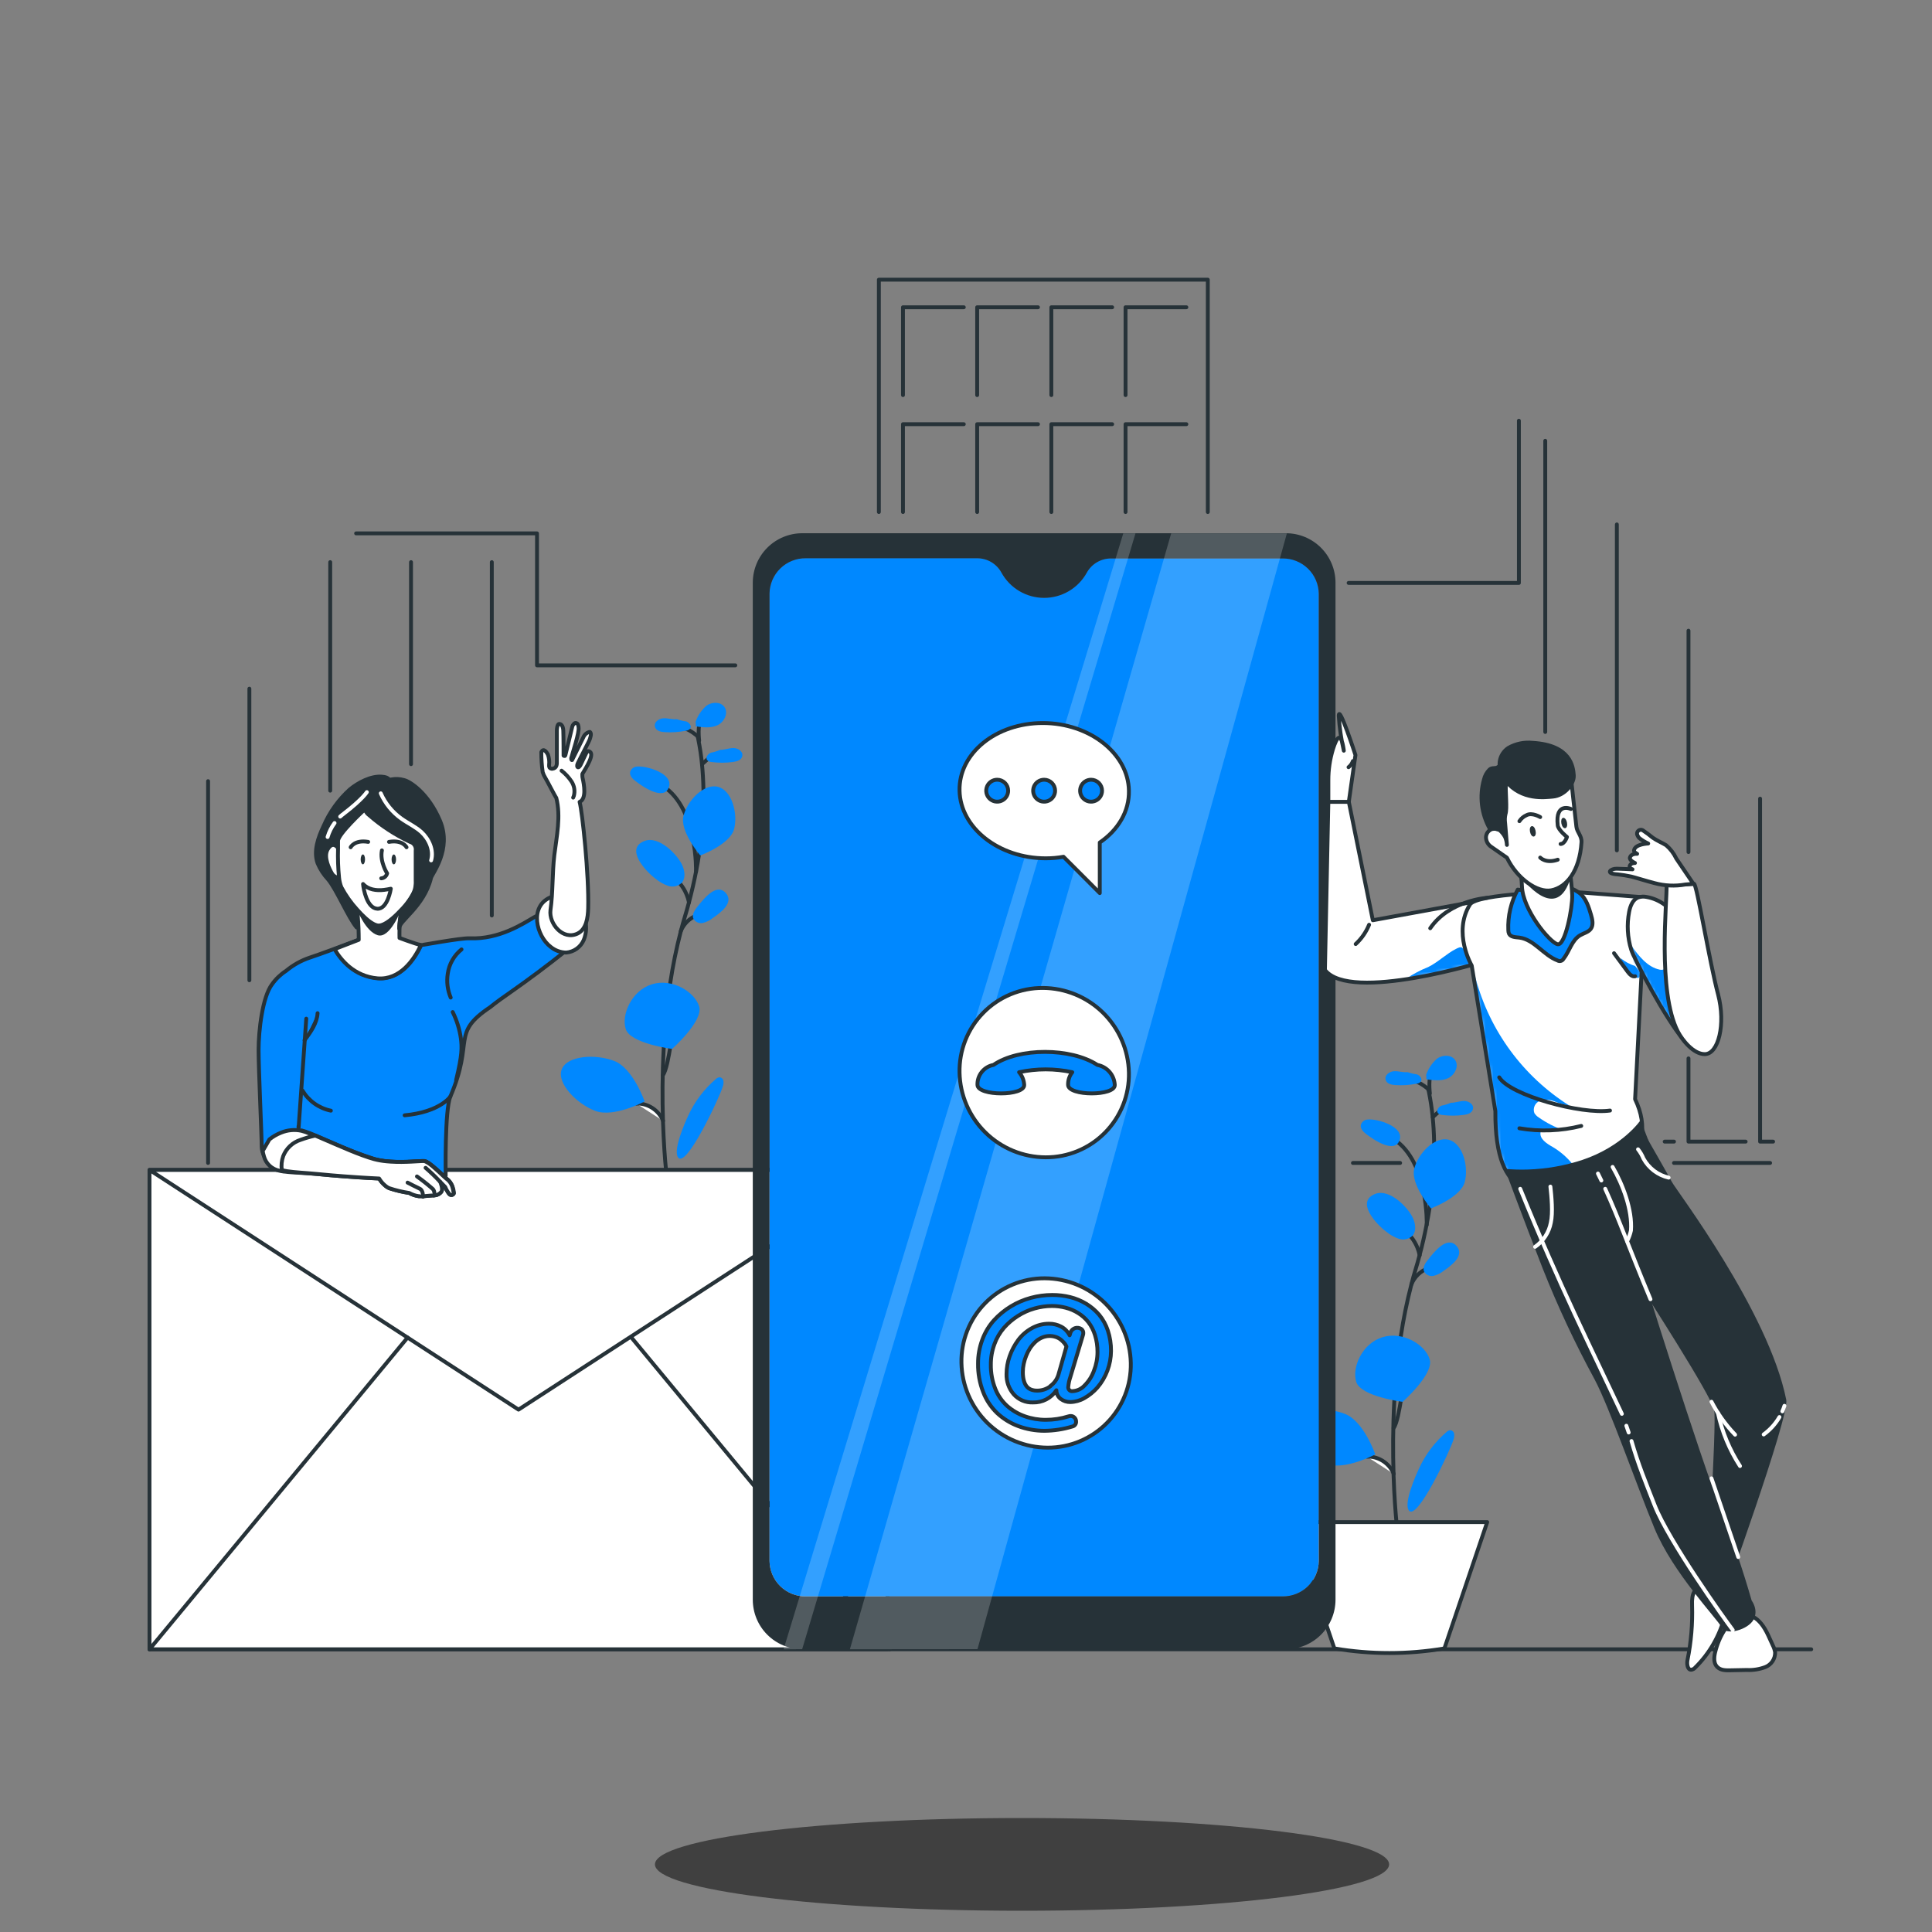 <svg width="500" height="500" viewBox="0 0 500 500" fill="none" xmlns="http://www.w3.org/2000/svg">
<rect x="0" y="0" width="500" height="500" fill="#808080" stroke="none"/>
<path d="M359.5 482.5C359.5 489.127 316.967 494.5 264.5 494.5C212.033 494.5 169.5 489.127 169.5 482.5C169.5 475.873 212.033 470.5 264.5 470.5C316.967 470.5 359.5 475.873 359.5 482.5Z" fill="black" fill-opacity="0.5"/>
<path d="M38.69 426.84H468.74" stroke="#263238" stroke-linecap="round" stroke-linejoin="round"/>
<path d="M369.65 281.77V281.88C369.65 282.06 369.69 282.25 369.77 282.45C370.217 284.641 370.551 286.854 370.77 289.08C370.96 290.99 371.11 293.17 371.15 295.6C371.245 301.216 370.86 306.83 370 312.38C369.78 313.84 369.52 315.38 369.21 316.92C368.72 319.46 368.12 322.12 367.38 324.87C367.05 326.15 366.67 327.46 366.27 328.78L365.8 330.39C365.62 331.04 365.44 331.69 365.27 332.39C364.12 336.833 363.203 341.332 362.52 345.87C361.67 351.52 361.14 357.13 360.85 362.44C360.46 369.52 360.48 376.06 360.65 381.44C360.645 381.53 360.645 381.62 360.65 381.71C360.83 387.18 361.17 391.47 361.4 393.91C361.53 395.34 361.62 396.15 361.63 396.2" stroke="#263238" stroke-linecap="round" stroke-linejoin="round"/>
<path d="M369.68 281.91C368.183 280.579 366.379 279.641 364.43 279.18L369.68 281.91Z" fill="white"/>
<path d="M369.68 281.91C368.183 280.579 366.379 279.641 364.43 279.18" stroke="#263238" stroke-linecap="round" stroke-linejoin="round"/>
<path d="M370.8 289.11L373.46 286.7" stroke="#263238" stroke-linecap="round" stroke-linejoin="round"/>
<path d="M367.41 324.88C367.27 324.178 367.063 323.492 366.79 322.83C366.396 321.86 365.86 320.953 365.2 320.14C364.707 319.529 364.147 318.975 363.53 318.49" stroke="#263238" stroke-linecap="round" stroke-linejoin="round"/>
<path d="M365.28 332.38C365.657 331.446 366.221 330.599 366.939 329.893C367.656 329.186 368.511 328.633 369.45 328.27" stroke="#263238" stroke-linecap="round" stroke-linejoin="round"/>
<path d="M360.66 369.58C361.55 368.5 362.22 364.41 362.58 362.21C362.67 361.69 362.74 361.21 362.81 360.92" fill="white"/>
<path d="M360.66 369.58C361.55 368.5 362.22 364.41 362.58 362.21C362.67 361.69 362.74 361.21 362.81 360.92" stroke="#263238" stroke-linecap="round" stroke-linejoin="round"/>
<path d="M353.81 377C354.106 376.97 354.404 376.97 354.7 377C356.01 377.127 357.26 377.609 358.317 378.393C359.374 379.177 360.198 380.234 360.7 381.45" fill="white"/>
<path d="M353.81 377C354.106 376.97 354.404 376.97 354.7 377C356.01 377.127 357.26 377.609 358.317 378.393C359.374 379.177 360.198 380.234 360.7 381.45" stroke="#263238" stroke-linecap="round" stroke-linejoin="round"/>
<path d="M369.24 317C369.24 317 369.71 300.77 360.8 294.88" stroke="#263238" stroke-linecap="round" stroke-linejoin="round"/>
<path d="M370 351.79C371.17 355.58 363 362.79 363 362.79C363 362.79 352.21 361.44 351 357.66C349.79 353.88 352.56 347.66 357.8 346.06C363.04 344.46 368.87 348 370 351.79Z" fill="#0088FF"/>
<path d="M379.09 305.86C378.09 309.86 370.33 312.73 370.33 312.73C370.33 312.73 365 306.5 366 302.48C367 298.46 371.31 294.04 374.93 294.97C378.55 295.9 380.13 301.84 379.09 305.86Z" fill="#0088FF"/>
<path d="M348.1 365.93C352.95 367.81 355.92 376.39 355.92 376.39C355.92 376.39 347.92 380.7 343.08 378.81C338.24 376.92 333.08 371.6 334.48 368.05C335.88 364.5 343.25 364 348.1 365.93Z" fill="#0088FF"/>
<path d="M358.73 318.73C359.712 319.555 360.837 320.193 362.05 320.61C362.659 320.807 363.31 320.833 363.933 320.685C364.555 320.537 365.125 320.22 365.58 319.77C366.58 318.58 366.34 316.77 365.69 315.28C364.39 312.43 359.61 307.58 355.94 308.97C350.64 311 356.37 317 358.73 318.73Z" fill="#0088FF"/>
<path d="M369.58 326C368.88 326.86 368.14 327.95 368.53 329C368.747 329.441 369.105 329.798 369.546 330.015C369.987 330.232 370.488 330.297 370.97 330.2C371.929 329.972 372.825 329.532 373.59 328.91C375.46 327.61 379.3 324.91 376.85 322.34C374.4 319.77 371 324.19 369.58 326Z" fill="#0088FF"/>
<path d="M353.93 289.73C353.526 289.754 353.14 289.903 352.826 290.158C352.512 290.413 352.286 290.76 352.18 291.15C352.02 292.08 352.79 292.89 353.53 293.46C355.39 294.9 360.98 298.76 362.22 295.03C363.4 291.51 356.39 289.46 353.93 289.73Z" fill="#0088FF"/>
<path d="M364.22 277.47C363.07 277.58 361.92 277.16 360.76 277.23C359.6 277.3 358.33 278.23 358.58 279.37C358.83 280.51 360.12 280.76 361.18 280.82C363.005 280.937 364.837 280.813 366.63 280.45C367.054 280.41 367.448 280.21 367.73 279.89C368.2 279.2 367.46 278.28 366.66 278.04C365.839 277.931 365.031 277.736 364.25 277.46L364.22 277.47Z" fill="#0088FF"/>
<path d="M375.48 285.4C376.63 285.4 377.75 284.94 378.91 284.93C380.07 284.92 381.41 285.77 381.22 286.93C381.03 288.09 379.79 288.42 378.73 288.55C376.918 288.79 375.082 288.79 373.27 288.55C372.841 288.54 372.432 288.365 372.13 288.06C371.62 287.41 372.3 286.44 373.07 286.14C373.885 285.988 374.68 285.743 375.44 285.41L375.48 285.4Z" fill="#0088FF"/>
<path d="M374.34 370.62C374.605 370.344 374.959 370.17 375.34 370.13C375.597 370.155 375.837 370.268 376.02 370.45C376.202 370.633 376.316 370.873 376.34 371.13C376.395 371.624 376.334 372.124 376.16 372.59C375.37 375.22 366.57 394.21 364.54 390.8C363.35 388.8 366.29 382.11 367.16 380.22C368.82 376.532 371.271 373.255 374.34 370.62Z" fill="#0088FF"/>
<path d="M370.05 283C370.05 283 369.52 278.39 370.63 278" stroke="#263238" stroke-linecap="round" stroke-linejoin="round"/>
<path d="M369.07 278.19C369.637 276.562 370.615 275.109 371.91 273.97C373.3 272.97 375.53 272.89 376.54 274.28C377.67 275.83 376.54 278.18 374.81 279.01C373.08 279.84 371.04 279.59 369.14 279.32C369.14 279.04 369.14 278.76 369.14 278.48L369.07 278.19Z" fill="#0088FF"/>
<path d="M373.81 426.61C364.383 428.2 354.757 428.2 345.33 426.61L334.25 393.92H384.89L373.81 426.61Z" fill="white" stroke="#263238" stroke-linecap="round" stroke-linejoin="round"/>
<path d="M180.55 190.43V190.54C180.59 190.72 180.63 190.91 180.67 191.11C181.123 193.3 181.457 195.513 181.67 197.74C181.86 199.65 182 201.83 182.05 204.26C182.153 209.862 181.778 215.462 180.93 221C180.71 222.46 180.45 224 180.14 225.54C179.65 228.08 179.04 230.74 178.31 233.49C177.97 234.77 177.6 236.08 177.2 237.4C177.04 237.94 176.88 238.47 176.73 239.01C176.58 239.55 176.36 240.31 176.19 241.01C175.041 245.453 174.124 249.952 173.44 254.49C172.59 260.14 172.07 265.75 171.78 271.06C171.39 278.14 171.4 284.68 171.58 290.06V290.33C171.77 295.8 172.1 300.09 172.34 302.54C172.46 303.96 172.56 304.77 172.56 304.82" stroke="#263238" stroke-linecap="round" stroke-linejoin="round"/>
<path d="M180.57 190.57C179.853 189.942 179.068 189.395 178.23 188.94C177.306 188.453 176.325 188.084 175.31 187.84" fill="white"/>
<path d="M180.57 190.57C179.853 189.942 179.068 189.395 178.23 188.94C177.306 188.453 176.325 188.084 175.31 187.84" stroke="#263238" stroke-linecap="round" stroke-linejoin="round"/>
<path d="M181.69 197.77L184.36 195.36" stroke="#263238" stroke-linecap="round" stroke-linejoin="round"/>
<path d="M178.31 233.54C178.167 232.838 177.956 232.151 177.68 231.49C177.286 230.52 176.75 229.613 176.09 228.8C175.597 228.189 175.037 227.636 174.42 227.15" stroke="#263238" stroke-linecap="round" stroke-linejoin="round"/>
<path d="M176.18 241C176.553 240.066 177.115 239.218 177.831 238.511C178.547 237.804 179.401 237.252 180.34 236.89" stroke="#263238" stroke-linecap="round" stroke-linejoin="round"/>
<path d="M171.55 278.24C172.44 277.16 173.12 273.07 173.48 270.87C173.56 270.35 173.64 269.87 173.7 269.58" fill="white"/>
<path d="M171.55 278.24C172.44 277.16 173.12 273.07 173.48 270.87C173.56 270.35 173.64 269.87 173.7 269.58" stroke="#263238" stroke-linecap="round" stroke-linejoin="round"/>
<path d="M164.7 285.62C164.999 285.59 165.301 285.59 165.6 285.62C166.909 285.751 168.158 286.233 169.214 287.017C170.271 287.8 171.095 288.856 171.6 290.07" fill="white"/>
<path d="M164.7 285.62C164.999 285.59 165.301 285.59 165.6 285.62C166.909 285.751 168.158 286.233 169.214 287.017C170.271 287.8 171.095 288.856 171.6 290.07" stroke="#263238" stroke-linecap="round" stroke-linejoin="round"/>
<path d="M180.13 225.62C180.13 225.62 180.61 209.39 171.69 203.5" stroke="#263238" stroke-linecap="round" stroke-linejoin="round"/>
<path d="M180.94 260.45C182.1 264.24 173.94 271.45 173.94 271.45C173.94 271.45 163.14 270.1 161.94 266.32C160.74 262.54 163.51 256.32 168.74 254.72C173.97 253.12 179.77 256.67 180.94 260.45Z" fill="#0088FF"/>
<path d="M190 214.52C189 218.52 181.24 221.39 181.24 221.39C181.24 221.39 175.85 215.16 176.89 211.14C177.93 207.12 182.19 202.7 185.81 203.63C189.43 204.56 191 210.5 190 214.52Z" fill="#0088FF"/>
<path d="M159 274.59C163.85 276.48 166.83 285.05 166.83 285.05C166.83 285.05 158.83 289.36 153.98 287.47C149.13 285.58 143.98 280.26 145.39 276.71C146.8 273.16 154.14 272.7 159 274.59Z" fill="#0088FF"/>
<path d="M169.63 227.39C170.608 228.215 171.73 228.853 172.94 229.27C173.549 229.467 174.2 229.493 174.823 229.345C175.445 229.197 176.015 228.88 176.47 228.43C177.47 227.24 177.23 225.43 176.58 223.94C175.28 221.09 170.51 216.24 166.83 217.63C161.54 219.64 167.26 225.64 169.63 227.39Z" fill="#0088FF"/>
<path d="M180.47 234.67C179.78 235.53 179.04 236.67 179.42 237.67C179.637 238.111 179.995 238.468 180.436 238.685C180.877 238.902 181.378 238.967 181.86 238.87C182.82 238.644 183.716 238.203 184.48 237.58C186.35 236.29 190.19 233.58 187.74 231.01C185.29 228.44 181.94 232.85 180.47 234.67Z" fill="#0088FF"/>
<path d="M164.82 198.39C164.417 198.415 164.031 198.565 163.718 198.82C163.404 199.074 163.177 199.421 163.07 199.81C162.91 200.74 163.68 201.55 164.43 202.12C166.29 203.56 171.87 207.42 173.12 203.69C174.29 200.17 167.29 198.12 164.82 198.39Z" fill="#0088FF"/>
<path d="M175.11 186.13C173.96 186.24 172.81 185.82 171.66 185.89C170.51 185.96 169.22 186.89 169.48 188.03C169.74 189.17 171.01 189.42 172.08 189.48C173.902 189.597 175.731 189.473 177.52 189.11C177.947 189.07 178.344 188.87 178.63 188.55C179.09 187.86 178.35 186.94 177.56 186.7C176.735 186.591 175.924 186.397 175.14 186.12L175.11 186.13Z" fill="#0088FF"/>
<path d="M186.37 194.06C187.53 194.06 188.65 193.6 189.8 193.59C190.95 193.58 192.3 194.43 192.12 195.59C191.94 196.75 190.68 197.08 189.62 197.21C187.808 197.45 185.972 197.45 184.16 197.21C183.731 197.2 183.322 197.024 183.02 196.72C182.51 196.07 183.19 195.1 183.97 194.8C184.784 194.645 185.579 194.4 186.34 194.07L186.37 194.06Z" fill="#0088FF"/>
<path d="M185.23 279.28C185.496 279.005 185.85 278.832 186.23 278.79C186.485 278.82 186.722 278.935 186.904 279.116C187.085 279.298 187.2 279.535 187.23 279.79C187.282 280.285 187.217 280.785 187.04 281.25C186.26 283.88 177.45 302.87 175.43 299.46C174.23 297.46 177.17 290.77 178.04 288.88C179.703 285.191 182.158 281.914 185.23 279.28Z" fill="#0088FF"/>
<path d="M180.94 191.68C180.94 191.68 180.41 187.07 181.53 186.68" stroke="#263238" stroke-linecap="round" stroke-linejoin="round"/>
<path d="M180 186.85C180.56 185.218 181.539 183.763 182.84 182.63C184.23 181.63 186.45 181.55 187.46 182.94C188.59 184.49 187.46 186.84 185.73 187.67C184 188.5 181.97 188.25 180.07 187.98C180.07 187.7 180.07 187.42 180.07 187.14L180 186.85Z" fill="#0088FF"/>
<path d="M53.85 300.97V202.16" stroke="#263238" stroke-linecap="round" stroke-linejoin="round"/>
<path d="M362.35 300.97H350.14" stroke="#263238" stroke-linecap="round" stroke-linejoin="round"/>
<path d="M458.1 300.97H433.23" stroke="#263238" stroke-linecap="round" stroke-linejoin="round"/>
<path d="M349.02 150.86H393.09V108.88" stroke="#263238" stroke-linecap="round" stroke-linejoin="round"/>
<path d="M92.16 138.04H138.98V172.19H190.3" stroke="#263238" stroke-linecap="round" stroke-linejoin="round"/>
<path d="M64.54 253.69V178.23" stroke="#263238" stroke-linecap="round" stroke-linejoin="round"/>
<path d="M85.46 145.48V204.62" stroke="#263238" stroke-linecap="round" stroke-linejoin="round"/>
<path d="M106.37 145.48V197.76" stroke="#263238" stroke-linecap="round" stroke-linejoin="round"/>
<path d="M127.28 145.48V236.93" stroke="#263238" stroke-linecap="round" stroke-linejoin="round"/>
<path d="M227.45 132.51V72.38H312.58V132.51" stroke="#263238" stroke-linecap="round" stroke-linejoin="round"/>
<path d="M233.69 102.25V79.52H249.43" stroke="#263238" stroke-linecap="round" stroke-linejoin="round"/>
<path d="M252.89 102.25V79.52H268.63" stroke="#263238" stroke-linecap="round" stroke-linejoin="round"/>
<path d="M272.09 102.25V79.52H287.83" stroke="#263238" stroke-linecap="round" stroke-linejoin="round"/>
<path d="M291.29 102.25V79.52H307.03" stroke="#263238" stroke-linecap="round" stroke-linejoin="round"/>
<path d="M233.69 132.51V109.78H249.43" stroke="#263238" stroke-linecap="round" stroke-linejoin="round"/>
<path d="M252.89 132.51V109.78H268.63" stroke="#263238" stroke-linecap="round" stroke-linejoin="round"/>
<path d="M272.09 132.51V109.78H287.83" stroke="#263238" stroke-linecap="round" stroke-linejoin="round"/>
<path d="M291.29 132.51V109.78H307.03" stroke="#263238" stroke-linecap="round" stroke-linejoin="round"/>
<path d="M399.91 114.08V189.43" stroke="#263238" stroke-linecap="round" stroke-linejoin="round"/>
<path d="M430.82 295.45H433.23" stroke="#263238" stroke-linecap="round" stroke-linejoin="round"/>
<path d="M418.44 135.72V220.08" stroke="#263238" stroke-linecap="round" stroke-linejoin="round"/>
<path d="M436.98 273.91V295.45H451.77" stroke="#263238" stroke-linecap="round" stroke-linejoin="round"/>
<path d="M436.98 163.22V220.51" stroke="#263238" stroke-linecap="round" stroke-linejoin="round"/>
<path d="M455.51 206.69V295.45H458.88" stroke="#263238" stroke-linecap="round" stroke-linejoin="round"/>
<path d="M229.69 302.78H38.69V426.84H229.69V302.78Z" fill="white" stroke="#263238" stroke-linecap="round" stroke-linejoin="round"/>
<path d="M38.69 302.78L134.19 364.81L229.69 302.78H38.69Z" fill="white" stroke="#263238" stroke-linecap="round" stroke-linejoin="round"/>
<path d="M105.48 346.16L38.69 426.84" stroke="#263238" stroke-linecap="round" stroke-linejoin="round"/>
<path d="M163.42 346.16L230.21 426.84" stroke="#263238" stroke-linecap="round" stroke-linejoin="round"/>
<path d="M331.9 144.48H287.5C286.221 144.482 284.966 144.825 283.865 145.476C282.765 146.127 281.858 147.06 281.24 148.18C280.149 150.149 278.551 151.79 276.611 152.933C274.672 154.076 272.461 154.678 270.21 154.678C267.959 154.678 265.749 154.076 263.809 152.933C261.87 151.79 260.271 150.149 259.18 148.18C258.567 147.046 257.659 146.099 256.552 145.439C255.444 144.778 254.179 144.43 252.89 144.43H208.54C207.323 144.414 206.114 144.638 204.983 145.09C203.853 145.541 202.822 146.21 201.95 147.06C201.078 147.91 200.382 148.923 199.902 150.042C199.421 151.16 199.166 152.363 199.15 153.58V404C199.184 406.458 200.192 408.802 201.953 410.517C203.713 412.232 206.082 413.179 208.54 413.15H331.9C334.359 413.179 336.729 412.233 338.491 410.518C340.253 408.802 341.263 406.459 341.3 404V153.63C341.266 151.17 340.257 148.825 338.494 147.109C336.731 145.394 334.36 144.448 331.9 144.48Z" fill="#0088FF"/>
<path d="M345.63 150.86C345.635 149.173 345.308 147.502 344.666 145.942C344.024 144.382 343.08 142.964 341.889 141.769C340.698 140.574 339.283 139.626 337.725 138.98C336.167 138.333 334.497 138 332.81 138H207.64C205.957 137.999 204.29 138.329 202.735 138.972C201.179 139.615 199.766 140.559 198.576 141.748C197.385 142.938 196.441 144.351 195.796 145.906C195.152 147.46 194.82 149.127 194.82 150.81V414C194.82 417.397 196.17 420.656 198.572 423.058C200.974 425.46 204.233 426.81 207.63 426.81H332.81C336.208 426.81 339.468 425.461 341.872 423.059C344.276 420.657 345.627 417.398 345.63 414V150.86ZM341.3 404C341.263 406.459 340.253 408.802 338.491 410.518C336.729 412.233 334.359 413.179 331.9 413.15H208.54C206.082 413.179 203.713 412.232 201.953 410.517C200.192 408.802 199.184 406.458 199.15 404V153.63C199.166 152.413 199.421 151.21 199.901 150.092C200.382 148.973 201.078 147.96 201.95 147.11C202.822 146.26 203.853 145.591 204.983 145.14C206.114 144.688 207.323 144.464 208.54 144.48H252.91C254.198 144.48 255.462 144.828 256.568 145.488C257.673 146.149 258.58 147.096 259.19 148.23C260.281 150.199 261.879 151.84 263.819 152.983C265.759 154.126 267.969 154.728 270.22 154.728C272.471 154.728 274.681 154.126 276.621 152.983C278.561 151.84 280.159 150.199 281.25 148.23C281.866 147.109 282.773 146.174 283.874 145.523C284.975 144.872 286.231 144.529 287.51 144.53H331.91C333.127 144.514 334.336 144.738 335.467 145.19C336.598 145.641 337.628 146.31 338.5 147.16C339.372 148.01 340.068 149.023 340.549 150.142C341.029 151.26 341.284 152.463 341.3 153.68V404Z" fill="#263238"/>
<path opacity="0.2" d="M303.1 138.04L219.95 426.83L252.97 426.8L333.04 138.04H303.1Z" fill="white"/>
<path opacity="0.2" d="M290.7 138.04L202.79 426.84L207.6 426.81L293.86 138.04H290.7Z" fill="white"/>
<path d="M292.65 352.73C292.711 355.592 292.199 358.438 291.144 361.1C290.089 363.762 288.511 366.185 286.505 368.228C284.499 370.27 282.104 371.891 279.462 372.994C276.819 374.097 273.983 374.66 271.12 374.65C265.278 374.628 259.676 372.323 255.51 368.228C251.343 364.132 248.943 358.571 248.82 352.73C248.76 349.868 249.273 347.023 250.329 344.363C251.385 341.703 252.962 339.28 254.969 337.239C256.975 335.197 259.369 333.577 262.011 332.475C264.652 331.373 267.488 330.81 270.35 330.82C276.191 330.84 281.793 333.142 285.96 337.236C290.126 341.33 292.527 346.89 292.65 352.73Z" fill="white" stroke="#263238" stroke-linecap="round" stroke-linejoin="round"/>
<path d="M263.55 369.09C261.515 368.337 259.649 367.188 258.06 365.71C256.459 364.171 255.219 362.296 254.43 360.22C253.531 357.893 253.087 355.415 253.12 352.92C253.107 350.793 253.484 348.682 254.23 346.69C254.908 344.85 255.926 343.154 257.23 341.69C259.801 338.878 263.121 336.859 266.8 335.87C268.606 335.383 270.469 335.138 272.34 335.14C273.893 335.133 275.442 335.318 276.95 335.69C278.405 336.047 279.798 336.624 281.08 337.4C282.349 338.163 283.487 339.125 284.45 340.25C285.453 341.463 286.22 342.854 286.71 344.35C287.271 346.057 287.548 347.844 287.53 349.64C287.509 353.112 286.258 356.463 284 359.1C283.029 360.201 281.88 361.131 280.6 361.85C279.497 362.483 278.252 362.827 276.98 362.85C276.102 362.862 275.245 362.584 274.54 362.06C274.186 361.798 273.898 361.458 273.699 361.066C273.499 360.673 273.394 360.24 273.39 359.8C272.734 360.797 271.834 361.61 270.775 362.162C269.716 362.713 268.533 362.985 267.34 362.95C266.401 362.992 265.465 362.823 264.6 362.456C263.735 362.09 262.963 361.534 262.34 360.83C261.092 359.379 260.432 357.513 260.49 355.6C260.498 354.025 260.772 352.464 261.3 350.98C261.826 349.485 262.57 348.076 263.51 346.8C264.446 345.546 265.64 344.506 267.01 343.75C268.38 342.977 269.927 342.574 271.5 342.58C272.594 342.569 273.673 342.83 274.64 343.34C275.579 343.841 276.341 344.62 276.82 345.57L277.02 344.9C277.179 344.431 277.519 344.044 277.963 343.825C278.407 343.605 278.921 343.571 279.39 343.73C279.572 343.792 279.743 343.879 279.9 343.99C280.049 344.109 280.168 344.262 280.246 344.436C280.324 344.61 280.36 344.8 280.35 344.99C280.35 345.177 280.32 345.363 280.26 345.54L277.02 356.32C276.734 357.141 276.55 357.994 276.47 358.86C276.44 359.022 276.451 359.188 276.5 359.345C276.55 359.501 276.638 359.643 276.755 359.758C276.873 359.872 277.017 359.956 277.175 360.002C277.333 360.048 277.499 360.054 277.66 360.02C278.807 359.947 279.881 359.435 280.66 358.59C281.74 357.522 282.57 356.228 283.09 354.8C283.711 353.241 284.03 351.578 284.03 349.9C284.043 348.422 283.827 346.952 283.39 345.54C283.022 344.323 282.44 343.182 281.67 342.17C280.941 341.249 280.058 340.46 279.06 339.84C278.065 339.213 276.979 338.744 275.84 338.45C274.672 338.143 273.468 337.988 272.26 337.99C270.728 337.992 269.203 338.208 267.73 338.63C266.213 339.06 264.768 339.71 263.44 340.56C262.101 341.405 260.889 342.435 259.84 343.62C258.759 344.869 257.918 346.306 257.36 347.86C256.732 349.552 256.417 351.345 256.43 353.15C256.397 355.288 256.785 357.411 257.57 359.4C258.247 361.122 259.315 362.662 260.69 363.9C262.018 365.053 263.552 365.945 265.21 366.53C266.96 367.149 268.804 367.46 270.66 367.45C272.644 367.45 274.616 367.15 276.51 366.56C276.699 366.492 276.899 366.458 277.1 366.46C277.288 366.457 277.474 366.494 277.646 366.568C277.818 366.642 277.973 366.752 278.1 366.89C278.228 367.023 278.328 367.18 278.395 367.351C278.462 367.523 278.494 367.706 278.49 367.89C278.514 368.181 278.432 368.471 278.259 368.706C278.087 368.941 277.835 369.106 277.55 369.17C275.19 369.892 272.738 370.269 270.27 370.29C267.977 370.287 265.702 369.881 263.55 369.09ZM271.81 358.72C272.799 358.01 273.532 357 273.9 355.84L275.99 348.49L275.85 348.19C275.72 347.949 275.562 347.724 275.38 347.52C275.129 347.231 274.855 346.963 274.56 346.72C274.185 346.421 273.763 346.188 273.31 346.03C272.127 345.617 270.831 345.663 269.68 346.16C269.049 346.427 268.471 346.803 267.97 347.27C267.45 347.756 266.987 348.299 266.59 348.89C266.193 349.505 265.858 350.159 265.59 350.84C265.309 351.522 265.091 352.228 264.94 352.95C264.789 353.637 264.712 354.337 264.71 355.04C264.701 355.491 264.728 355.943 264.79 356.39C264.836 356.788 264.923 357.18 265.05 357.56C265.16 357.914 265.318 358.25 265.52 358.56C265.701 358.839 265.932 359.083 266.2 359.28C266.486 359.487 266.808 359.64 267.15 359.73C267.549 359.847 267.964 359.901 268.38 359.89C269.631 359.906 270.852 359.504 271.85 358.75L271.81 358.72Z" fill="#0088FF" stroke="#263238" stroke-linecap="round" stroke-linejoin="round"/>
<path d="M292.16 277.6C292.22 280.462 291.707 283.307 290.651 285.967C289.595 288.628 288.018 291.05 286.011 293.091C284.005 295.133 281.611 296.753 278.969 297.855C276.328 298.957 273.492 299.52 270.63 299.51C264.789 299.491 259.187 297.188 255.02 293.094C250.854 289.001 248.453 283.44 248.33 277.6C248.267 274.737 248.778 271.891 249.833 269.229C250.888 266.566 252.465 264.142 254.472 262.099C256.479 260.056 258.874 258.436 261.517 257.333C264.16 256.231 266.997 255.669 269.86 255.68C275.702 255.702 281.304 258.007 285.471 262.102C289.637 266.198 292.038 271.759 292.16 277.6Z" fill="white" stroke="#263238" stroke-linecap="round" stroke-linejoin="round"/>
<path d="M284 275.6C277.13 271.1 263.66 271.1 257.11 275.6C255.912 275.825 254.835 276.472 254.075 277.425C253.315 278.378 252.923 279.572 252.97 280.79C253.07 283.7 265.16 283.7 265.06 280.79C265.001 279.574 264.536 278.412 263.74 277.49C268.274 276.51 272.966 276.51 277.5 277.49C276.762 278.428 276.38 279.597 276.42 280.79C276.52 283.7 288.61 283.7 288.5 280.79C288.443 279.545 287.968 278.355 287.151 277.413C286.335 276.472 285.225 275.833 284 275.6Z" fill="#0088FF" stroke="#263238" stroke-linecap="round" stroke-linejoin="round"/>
<path d="M292.16 204.62C292.28 210.01 289.34 214.83 284.62 218.04V231.13L275.23 221.73C273.712 222.002 272.172 222.135 270.63 222.13C258.53 222.13 248.54 214.29 248.33 204.62C248.12 194.95 257.75 187.12 269.86 187.12C281.97 187.12 292 195 292.16 204.62Z" fill="white" stroke="#263238" stroke-linecap="round" stroke-linejoin="round"/>
<path d="M260.91 204.62C260.912 205.182 260.747 205.732 260.436 206.201C260.125 206.669 259.683 207.034 259.164 207.251C258.645 207.467 258.074 207.525 257.522 207.417C256.971 207.308 256.464 207.039 256.065 206.642C255.667 206.245 255.396 205.739 255.285 205.188C255.175 204.637 255.231 204.065 255.445 203.546C255.66 203.026 256.024 202.582 256.491 202.269C256.958 201.957 257.508 201.79 258.07 201.79C258.822 201.79 259.542 202.088 260.075 202.618C260.607 203.149 260.907 203.869 260.91 204.62Z" fill="#0088FF" stroke="#263238" stroke-linecap="round" stroke-linejoin="round"/>
<path d="M273.06 204.62C273.062 205.182 272.897 205.732 272.586 206.201C272.275 206.669 271.833 207.034 271.314 207.251C270.795 207.467 270.224 207.525 269.672 207.417C269.121 207.308 268.614 207.039 268.215 206.642C267.817 206.245 267.546 205.739 267.435 205.188C267.325 204.637 267.381 204.065 267.595 203.546C267.81 203.026 268.174 202.582 268.641 202.269C269.108 201.957 269.658 201.79 270.22 201.79C270.972 201.79 271.692 202.088 272.225 202.618C272.757 203.149 273.057 203.869 273.06 204.62Z" fill="#0088FF" stroke="#263238" stroke-linecap="round" stroke-linejoin="round"/>
<path d="M285.21 204.62C285.212 205.182 285.047 205.732 284.736 206.201C284.425 206.669 283.983 207.034 283.464 207.251C282.945 207.467 282.374 207.525 281.822 207.417C281.271 207.308 280.764 207.039 280.365 206.642C279.967 206.245 279.696 205.739 279.585 205.188C279.475 204.637 279.531 204.065 279.745 203.546C279.96 203.026 280.324 202.582 280.791 202.269C281.258 201.957 281.808 201.79 282.37 201.79C283.121 201.79 283.842 202.088 284.375 202.618C284.907 203.149 285.207 203.869 285.21 204.62Z" fill="#0088FF" stroke="#263238" stroke-linecap="round" stroke-linejoin="round"/>
<path d="M147.8 244.53C147.445 245.191 146.933 245.754 146.31 246.17C141.697 249.85 136.977 253.38 132.15 256.76C130.38 258 128.54 259.28 126.83 260.67C116.55 267.55 122.83 269.23 116.55 283.79C115.07 287.27 115.34 304.32 115.34 304.32H114.83C113.626 303.132 112.347 302.023 111 301C110.814 300.875 110.62 300.761 110.42 300.66C110.232 300.563 110.029 300.499 109.82 300.47C108.82 300.41 105.01 300.87 101.16 300.62L100.16 300.54C99.6 300.48 99.05 300.41 98.5 300.31C97.95 300.21 97.42 300.1 96.91 299.96C93.256 298.789 89.674 297.406 86.18 295.82L84.44 295.07L83.58 294.7L82.8 294.36L82.24 294.12L81.7 293.89C80.79 293.51 79.94 293.16 79.16 292.89C78.802 292.762 78.439 292.652 78.07 292.56C78.07 293.38 77.94 294.22 77.83 295.04C77.35 298.95 76.28 302.56 74.37 303.04C74.331 303.05 74.289 303.05 74.25 303.04C74.082 303.072 73.911 303.088 73.74 303.09H73.59C73.167 303.082 72.748 303.004 72.35 302.86C70.617 302.12 69.2 300.792 68.35 299.11C67.97 298.401 67.758 297.614 67.73 296.81C67.73 293.9 66.92 276.73 66.92 271.73C66.92 266.73 67.92 257.98 70.41 254.73C71.383 253.352 72.612 252.174 74.03 251.26C75.854 249.739 77.947 248.573 80.2 247.82C82.86 246.95 88.81 244.73 92.96 243.16L86.69 245.58C88.28 248.3 91.69 252.58 97.84 253.13C103.62 253.62 107.2 248.39 109.03 244.57C109.19 244.63 119.25 242.72 121.58 242.83C129.17 243.16 135.36 239.05 138.16 237.42C139.005 236.916 139.952 236.608 140.932 236.521C141.912 236.434 142.899 236.57 143.819 236.918C144.74 237.266 145.569 237.818 146.247 238.532C146.924 239.245 147.431 240.103 147.73 241.04V241.13C148.167 242.217 148.192 243.426 147.8 244.53Z" fill="#0088FF" stroke="#263238" stroke-linecap="round" stroke-linejoin="round"/>
<path d="M108.92 244.63L108.46 244.47" stroke="#263238" stroke-linecap="round" stroke-linejoin="round"/>
<path d="M117.45 308.72C117.455 308.76 117.455 308.8 117.45 308.84C117.409 308.937 117.348 309.023 117.269 309.093C117.191 309.162 117.098 309.213 116.997 309.242C116.896 309.271 116.79 309.277 116.687 309.259C116.584 309.241 116.486 309.201 116.4 309.14C115.94 308.88 115.23 307.21 115.23 307.21L114.44 306.39L113.92 305.84C114 306.04 114.63 307.57 114.3 308.28C114.283 308.329 114.256 308.373 114.22 308.41C113.999 308.705 113.712 308.945 113.382 309.11C113.053 309.275 112.689 309.361 112.32 309.36C111.89 309.36 110.63 309.51 109.53 309.58H109.41C109.077 309.599 108.743 309.599 108.41 309.58C107.522 309.466 106.666 309.177 105.89 308.73C104.131 308.472 102.398 308.06 100.71 307.5L100.41 307.34L100.14 307.18C99.962 307.073 99.798 306.945 99.65 306.8C99.041 306.292 98.523 305.683 98.12 305C98.12 305 94.06 304.83 88.61 304.41C86.61 304.26 84.45 304.07 82.21 303.85C78.77 303.5 75.93 303.52 73.7 303.21H73.54C73.1 303.15 72.69 303.07 72.3 302.98C71.348 302.794 70.468 302.344 69.761 301.68C69.053 301.017 68.547 300.168 68.3 299.23C68.169 298.786 68.062 298.336 67.98 297.88L69.72 294.88C70.627 294.153 71.638 293.566 72.72 293.14C74.398 292.438 76.251 292.267 78.03 292.65C78.399 292.742 78.762 292.852 79.12 292.98C79.9 293.28 80.75 293.63 81.66 293.98L82.21 294.21L82.77 294.45L83.55 294.79C88 296.63 93.31 299 96.86 300C97.926 300.279 99.013 300.473 100.11 300.58L101.11 300.66C104.96 300.91 108.76 300.45 109.77 300.51C110.78 300.57 113.25 302.92 114.83 304.37C115.26 304.77 115.64 305.1 115.9 305.3L116.02 305.4L116.11 305.48C116.683 306.068 117.084 306.801 117.27 307.6C117.349 307.868 117.402 308.142 117.43 308.42C117.448 308.519 117.455 308.62 117.45 308.72Z" fill="white" stroke="#263238" stroke-linecap="round" stroke-linejoin="round"/>
<path d="M117.45 308.72C117.455 308.76 117.455 308.8 117.45 308.84C117.408 308.936 117.346 309.021 117.267 309.09C117.188 309.158 117.095 309.208 116.994 309.236C116.894 309.264 116.788 309.269 116.685 309.25C116.582 309.232 116.485 309.191 116.4 309.13C115.906 308.556 115.51 307.904 115.23 307.2L114.44 306.39L113.92 305.85C113.99 306.01 114.64 307.57 114.31 308.29C114.293 308.339 114.266 308.383 114.23 308.42C114.119 308.568 113.992 308.702 113.85 308.82C113.419 309.167 112.883 309.357 112.33 309.36C111.89 309.36 110.64 309.5 109.55 309.58H109.41C109.077 309.599 108.743 309.599 108.41 309.58C107.528 309.462 106.676 309.177 105.9 308.74C104.141 308.477 102.408 308.062 100.72 307.5L100.43 307.36L100.16 307.2C99.987 307.086 99.823 306.959 99.67 306.82C99.052 306.308 98.527 305.692 98.12 305C98.12 305 94.18 304.83 88.84 304.42C86.84 304.27 84.53 304.07 82.21 303.84C79.05 303.53 76.44 303.44 74.33 303.11L73.68 302.99L72.93 302.82C72.757 301.595 72.884 300.346 73.3 299.18C73.688 298.197 74.289 297.312 75.06 296.589C75.831 295.866 76.754 295.323 77.76 295C79.009 294.541 80.289 294.17 81.59 293.89L82.13 294.12L82.69 294.36L83.47 294.7C88 296.65 93.25 299.01 96.81 299.98C97.876 300.261 98.963 300.451 100.06 300.55L101.06 300.63C104.91 300.89 108.71 300.43 109.72 300.49C110.73 300.55 113.19 302.89 114.72 304.34C115.067 304.672 115.431 304.986 115.81 305.28L115.93 305.37L116.02 305.45C116.604 306.03 117.007 306.766 117.18 307.57C117.259 307.838 117.312 308.112 117.34 308.39C117.391 308.495 117.428 308.606 117.45 308.72Z" fill="white" stroke="#263238" stroke-linecap="round" stroke-linejoin="round"/>
<path d="M105.48 306.06C105.48 306.06 107.75 307.24 108.65 307.65C109.55 308.06 109.47 309.71 109.47 309.71" fill="white"/>
<path d="M105.48 306.06C105.48 306.06 107.75 307.24 108.65 307.65C109.55 308.06 109.47 309.71 109.47 309.71" stroke="#263238" stroke-linecap="round" stroke-linejoin="round"/>
<path d="M107.91 304.46C109.338 305.479 110.713 306.571 112.03 307.73C112.222 307.956 112.348 308.231 112.392 308.524C112.436 308.818 112.397 309.118 112.28 309.39" fill="white"/>
<path d="M107.91 304.46C109.338 305.479 110.713 306.571 112.03 307.73C112.222 307.956 112.348 308.231 112.392 308.524C112.436 308.818 112.397 309.118 112.28 309.39" stroke="#263238" stroke-linecap="round" stroke-linejoin="round"/>
<path d="M113.89 305.83C112.707 304.562 111.455 303.36 110.14 302.23L113.89 305.83Z" fill="white"/>
<path d="M113.89 305.83C112.707 304.562 111.455 303.36 110.14 302.23" stroke="#263238" stroke-linecap="round" stroke-linejoin="round"/>
<path d="M108.91 244.65C107.1 248.46 103.51 253.65 97.73 253.2C91.61 252.68 88.17 248.37 86.58 245.64C88.78 244.8 91.01 243.94 92.84 243.22C92.84 241.36 92.78 239.13 92.58 236.92C92.58 236.44 92.48 235.92 92.43 235.47C92.38 235.02 92.32 234.7 92.26 234.33H103.89C103.89 234.33 103.82 234.79 103.73 235.56C103.66 236.25 103.57 237.17 103.5 238.21C103.41 239.59 103.35 241.21 103.39 242.74C103.95 242.93 104.52 243.14 105.09 243.36L106.19 243.74C106.63 243.9 107.06 244.04 107.52 244.19L108.52 244.49C108.653 244.535 108.783 244.589 108.91 244.65Z" fill="white" stroke="#263238" stroke-linecap="round" stroke-linejoin="round"/>
<path d="M92.43 235.43C92.43 235.43 94.6 241.07 97.75 242.03C100.9 242.99 103.75 235.56 103.75 235.56C103.75 235.56 99.31 240.3 97.66 239.56C96.01 238.82 92.45 235.47 92.45 235.47" fill="#263238"/>
<path d="M90.56 204.28C87.621 206.926 85.291 210.177 83.73 213.81C82.3 216.81 81.09 220.26 82.19 223.4C82.848 224.959 83.779 226.388 84.94 227.62C87.1 230.21 90.13 237.44 92.29 240.03C92.43 235.42 88.57 227.97 88.98 224.1C89.477 221.11 90.46 218.222 91.89 215.55C93.345 212.046 95.247 208.745 97.55 205.73C98.86 204.15 103.07 201.34 98.82 201C96 200.77 92.69 202.53 90.56 204.28Z" fill="#263238" stroke="#263238" stroke-linecap="round" stroke-linejoin="round"/>
<path d="M87.84 220C87.84 220 86.35 217.11 84.78 219.85C83.65 221.85 85.28 225 85.98 226.17C86.212 226.503 86.527 226.77 86.893 226.945C87.259 227.121 87.665 227.198 88.07 227.17L87.84 220Z" fill="white" stroke="#263238" stroke-linecap="round" stroke-linejoin="round"/>
<path d="M107.42 230.44C106.464 232.329 105.219 234.056 103.73 235.56L102.83 236.49C100.97 238.33 98.96 239.79 97.64 239.49C96.49 239.26 94.99 238.08 93.52 236.57C93.15 236.2 92.79 235.8 92.43 235.4C90.829 233.649 89.455 231.704 88.34 229.61C88.03 228.825 87.832 228 87.75 227.16C87.498 224.655 87.411 222.136 87.49 219.62C87.49 218.73 87.49 218.02 87.49 217.62C87.49 215.88 94.01 209.83 94.01 209.83C94.186 209.766 94.374 209.745 94.56 209.77C95.681 209.974 96.762 210.359 97.76 210.91C101.71 212.83 107.22 216.64 107.62 218.09C108.23 220.2 108 228.56 107.42 230.44Z" fill="white" stroke="#263238" stroke-linecap="round" stroke-linejoin="round"/>
<path d="M94.47 222.42C94.47 223.12 94.21 223.69 93.92 223.69C93.63 223.69 93.34 223.14 93.34 222.42C93.34 221.7 93.6 221.13 93.92 221.13C94.24 221.13 94.47 221.72 94.47 222.42Z" fill="#263238"/>
<path d="M101.92 221.14C102.24 221.14 102.5 221.71 102.5 222.42C102.5 223.13 102.24 223.69 101.92 223.69C101.6 223.69 101.34 223.12 101.34 222.42C101.34 221.72 101.6 221.14 101.92 221.14Z" fill="#263238"/>
<path d="M90.75 219.27C90.75 219.27 91.75 217.27 95.29 217.88" stroke="#263238" stroke-linecap="round" stroke-linejoin="round"/>
<path d="M105.21 219.27C105.21 219.27 104.21 217.27 100.67 217.88" stroke="#263238" stroke-linecap="round" stroke-linejoin="round"/>
<path d="M98.66 227.31C99.02 227.288 99.362 227.15 99.638 226.918C99.913 226.685 100.107 226.371 100.19 226.02C100.19 226.02 98.25 223.02 98.84 220.08" stroke="#263238" stroke-linecap="round" stroke-linejoin="round"/>
<path d="M86.58 213C85.774 214.093 85.165 215.318 84.78 216.62" stroke="white" stroke-linecap="round" stroke-linejoin="round"/>
<path d="M94.94 205C94.94 205 93.83 206.84 88.94 210.59C88.625 210.818 88.324 211.065 88.04 211.33" stroke="white" stroke-linecap="round" stroke-linejoin="round"/>
<path d="M79.26 263.63C78.593 273.137 77.927 282.65 77.26 292.17V291.44" fill="#263238"/>
<path d="M79.26 263.63C78.593 273.137 77.927 282.65 77.26 292.17V291.44" stroke="#263238" stroke-linecap="round" stroke-linejoin="round"/>
<path d="M142.43 232.24C143.334 231.887 144.311 231.761 145.275 231.872C146.239 231.984 147.161 232.33 147.96 232.88C149.555 234.01 150.716 235.65 151.25 237.53C151.887 239.402 151.823 241.442 151.07 243.27C150.68 244.171 150.053 244.95 149.255 245.522C148.457 246.095 147.519 246.44 146.54 246.52C145.081 246.502 143.672 245.991 142.54 245.07C138.8 242.27 136.93 234.61 142.43 232.24Z" fill="white" stroke="#263238" stroke-linecap="round" stroke-linejoin="round"/>
<path d="M150.71 200.31C150.71 200.43 150.71 201.22 150.78 201.36C151.13 202.9 151.87 206.75 150 207.53C150.71 210.06 152.45 226.59 152.22 235.02C152.16 237.54 151.72 240.53 149.46 241.61C145.65 243.42 142.03 239.01 142.46 235.56C143.13 230.85 142.9 226.05 143.46 221.29C144.07 216.35 145.19 211.29 143.96 206.46C143.66 206.13 141.74 202.32 141.11 201.27C140.827 200.821 140.605 200.337 140.45 199.83C140.204 198.104 140.083 196.363 140.09 194.62C140.66 193.54 141.4 194.54 141.79 195.25C142.108 196.116 142.218 197.044 142.11 197.96C142.073 198.184 142.104 198.414 142.2 198.62C142.284 198.738 142.397 198.831 142.529 198.891C142.661 198.951 142.806 198.975 142.95 198.96C144.18 198.78 144.13 197.75 144.11 196.96C144.11 194.31 144.11 191.66 144.11 189.03C144.11 188.59 144.25 187.4 144.67 187.36C145.09 187.32 145.72 187.66 145.78 189.07C145.85 190.66 145.85 195.56 145.85 195.56C145.889 195.6 145.939 195.63 145.993 195.646C146.047 195.661 146.105 195.663 146.16 195.65C146.26 195.65 146.3 195.47 146.34 195.37C146.93 192.91 147.53 190.45 148.12 187.99C148.19 187.7 148.62 187.1 148.93 187.1C149.67 187.1 149.69 187.96 149.73 188.21C149.99 189.53 148.14 194.97 147.83 196.21C147.83 196.43 147.83 196.76 148.06 196.7L150.96 190.85C151.094 190.508 151.306 190.202 151.578 189.956C151.851 189.71 152.176 189.53 152.53 189.43C152.579 189.415 152.631 189.415 152.68 189.43C152.732 189.46 152.774 189.506 152.8 189.56C153.08 190.06 152.8 190.75 152.64 191.3C152.48 191.85 150.31 195.89 149.54 197.52C149.43 197.75 149.25 198.27 149.47 198.52C149.69 198.77 150.09 198.29 150.25 197.96C150.74 196.96 151.2 196.02 151.65 195.04C151.79 194.75 152 194.34 152.33 194.41C154.28 194.83 151.51 198.92 150.71 200.31Z" fill="white" stroke="#263238" stroke-linecap="round" stroke-linejoin="round"/>
<path d="M145.33 199.45C146.337 200.248 147.211 201.199 147.92 202.27C148.269 202.809 148.503 203.414 148.607 204.047C148.71 204.681 148.68 205.329 148.52 205.95C148.471 206.112 148.408 206.27 148.33 206.42" fill="white"/>
<path d="M145.33 199.45C146.337 200.248 147.211 201.199 147.92 202.27C148.269 202.809 148.503 203.414 148.607 204.047C148.71 204.681 148.68 205.329 148.52 205.95C148.471 206.112 148.408 206.27 148.33 206.42" stroke="#263238" stroke-linecap="round" stroke-linejoin="round"/>
<path d="M117.16 261.92C118.218 264.054 118.93 266.343 119.27 268.7C119.56 271.06 119.65 272.91 118.04 279.54" stroke="#263238" stroke-linecap="round" stroke-linejoin="round"/>
<path d="M94.59 208.33C94.453 208.739 94.419 209.175 94.49 209.6C94.68 210.135 95.029 210.599 95.49 210.93C98.686 213.731 102.261 216.067 106.11 217.87C106.593 217.996 107.011 218.297 107.283 218.715C107.555 219.133 107.661 219.638 107.58 220.13V227.86C107.629 228.657 107.552 229.457 107.35 230.23C106.79 232.03 105.55 233.48 104.65 235.14C103.735 236.714 103.271 238.51 103.31 240.33C103.06 238.42 109.74 234.72 111.55 227.2C111.8 226.14 117 219.83 113.88 212.42C110.88 205.31 106.16 202.25 104.57 201.88C103.491 201.565 102.352 201.511 101.248 201.723C100.143 201.935 99.106 202.407 98.22 203.1C96.473 204.401 95.198 206.238 94.59 208.33Z" fill="#263238" stroke="#263238" stroke-linecap="round" stroke-linejoin="round"/>
<path d="M101.14 230C100.57 230.12 99.99 230.23 99.41 230.3C97.41 230.55 95.27 230.24 93.96 228.78C94.06 230.09 94.96 235.04 97.65 235.18C100.34 235.32 101.14 230 101.14 230Z" stroke="#263238" stroke-linecap="round" stroke-linejoin="round"/>
<path d="M98.54 205.31C99.693 207.929 101.531 210.188 103.86 211.85C105.55 213.06 107.48 213.93 109.03 215.31C111.03 217.14 112.34 220.04 111.57 222.67" stroke="white" stroke-linecap="round" stroke-linejoin="round"/>
<path d="M119.44 245.71C117.513 247.256 116.245 249.476 115.89 251.92C115.545 254.033 115.805 256.199 116.64 258.17" stroke="#263238" stroke-linecap="round" stroke-linejoin="round"/>
<path d="M82.19 262.21C82.03 264.83 80.4 267.1 78.82 269.21L82.19 262.21Z" fill="#263238"/>
<path d="M82.19 262.21C82.03 264.83 80.4 267.1 78.82 269.21" stroke="#263238" stroke-linecap="round" stroke-linejoin="round"/>
<path d="M78.29 282.24C79.084 283.57 80.147 284.719 81.411 285.615C82.675 286.51 84.112 287.132 85.63 287.44" stroke="#263238" stroke-linecap="round" stroke-linejoin="round"/>
<path d="M116.55 283.8C116.55 283.8 113.86 287.8 104.72 288.64" stroke="#263238" stroke-linecap="round" stroke-linejoin="round"/>
<path d="M384.3 248.75C384.3 248.75 349.45 259.55 342.89 251.02L343.78 207.51H349.07L355.29 238.16L383.85 232.93C383.85 232.93 387.51 244.27 384.3 248.75Z" fill="white"/>
<mask id="mask0_583_3" style="mask-type:luminance" maskUnits="userSpaceOnUse" x="342" y="207" width="44" height="48">
<path d="M384.3 248.75C384.3 248.75 349.45 259.55 342.89 251.02L343.78 207.51H349.07L355.29 238.16L383.85 232.93C383.85 232.93 387.51 244.27 384.3 248.75Z" fill="white"/>
</mask>
<g mask="url(#mask0_583_3)">
<path d="M369.62 250.27C367.622 251.064 365.714 252.07 363.93 253.27C366.29 254.02 368.81 253.07 371.17 252.32C374.287 251.363 377.464 250.615 380.68 250.08C380.83 249.19 379.68 247.16 379.23 246.37C378.41 244.99 378.23 244.87 376.85 245.55C374.34 246.81 372.2 249 369.62 250.27Z" fill="#0088FF"/>
</g>
<path d="M384.3 248.75C384.3 248.75 349.45 259.55 342.89 251.02L343.78 207.51H349.07L355.29 238.16L383.85 232.93C383.85 232.93 387.51 244.27 384.3 248.75Z" stroke="#263238" stroke-linecap="round" stroke-linejoin="round"/>
<path d="M380.88 249.89L387 287.57C386.84 311.99 398.49 308.32 406.58 308.25C415.93 308.17 430.12 298.9 423.16 284.47L425.84 232.24L409.55 231C404.18 230.58 382.18 231.27 380.43 234.08C375.89 241.37 380.88 249.89 380.88 249.89Z" fill="white"/>
<mask id="mask1_583_3" style="mask-type:luminance" maskUnits="userSpaceOnUse" x="378" y="230" width="48" height="79">
<path d="M380.88 249.89L387 287.57C386.84 311.99 398.49 308.32 406.58 308.25C415.93 308.17 430.12 298.9 423.16 284.47L425.84 232.24L409.55 231C404.18 230.58 382.18 231.27 380.43 234.08C375.89 241.37 380.88 249.89 380.88 249.89Z" fill="white"/>
</mask>
<g mask="url(#mask1_583_3)">
<path d="M381.84 253C385.475 266.749 394.191 278.608 406.23 286.18C404.927 285.974 403.654 285.608 402.44 285.09C401.219 284.564 399.851 284.489 398.58 284.88C398.273 284.99 397.991 285.16 397.75 285.38C397.509 285.6 397.314 285.865 397.175 286.161C397.037 286.456 396.958 286.776 396.943 287.102C396.929 287.428 396.979 287.753 397.09 288.06C397.382 288.528 397.779 288.922 398.25 289.21C400.235 290.605 402.406 291.716 404.7 292.51C402.689 292.303 400.656 292.459 398.7 292.97C398.34 294.71 400.28 295.97 401.81 296.82C404.251 298.259 406.341 300.223 407.93 302.57C402.56 302.581 397.196 302.888 391.86 303.49C391.156 303.647 390.421 303.577 389.76 303.29C389.068 302.774 388.602 302.011 388.46 301.16C387.271 296.999 386.579 292.713 386.4 288.39C386.3 285.96 386.4 283.51 386.08 281.1C385.822 279.2 385.468 277.314 385.02 275.45C383.467 268.236 382.277 260.966 381.45 253.64C381.08 253.67 381.84 253 381.84 253Z" fill="#0088FF"/>
<path d="M423.15 250C421.801 249.567 420.543 248.889 419.44 248C419.75 249.5 421.99 252.09 423.3 252.89C423.57 253.06 423.96 253.2 424.2 252.97C424.44 252.74 424.6 252.15 424.84 251.97L423.15 250Z" fill="#0088FF"/>
</g>
<path d="M380.88 249.89L387 287.57C386.84 311.99 398.49 308.32 406.58 308.25C415.93 308.17 430.12 298.9 423.16 284.47L425.84 232.24L409.55 231C404.18 230.58 382.18 231.27 380.43 234.08C375.89 241.37 380.88 249.89 380.88 249.89Z" stroke="#263238" stroke-linecap="round" stroke-linejoin="round"/>
<path d="M392.79 230.23C391.037 233.439 390.193 237.066 390.35 240.72C390.348 241.039 390.409 241.355 390.53 241.65C390.98 242.54 392.21 242.54 393.2 242.65C397.05 243.14 399.44 247.2 403.07 248.56C403.197 248.638 403.339 248.69 403.487 248.713C403.635 248.735 403.785 248.727 403.93 248.69C404.075 248.653 404.211 248.587 404.329 248.495C404.448 248.404 404.547 248.29 404.62 248.16C406.2 246.16 406.76 243.35 408.92 242.06C409.86 241.5 411.05 241.27 411.7 240.39C412.44 239.39 412.11 237.95 411.75 236.73C411.16 234.73 410.5 232.65 408.97 231.26C407.34 229.988 405.338 229.285 403.27 229.26C400.244 229.012 397.198 229.297 394.27 230.1C394.31 230.48 392.79 230.23 392.79 230.23Z" fill="#0088FF" stroke="#263238" stroke-linecap="round" stroke-linejoin="round"/>
<path d="M441.19 255.8C438.746 252.241 436.945 248.281 435.87 244.1C435.478 242.005 434.868 239.957 434.05 237.99C433.278 236.47 432.163 235.151 430.794 234.135C429.425 233.12 427.839 232.437 426.16 232.14C425.444 231.982 424.699 232.017 424 232.24C422.55 232.79 421.91 234.46 421.62 235.98C420.992 239.245 421.178 242.614 422.16 245.79C422.83 247.95 430.88 263.61 436.16 269.68C435.7 266.62 439.22 256.39 441.19 255.8Z" fill="white"/>
<mask id="mask2_583_3" style="mask-type:luminance" maskUnits="userSpaceOnUse" x="421" y="232" width="21" height="38">
<path d="M441.19 255.8C438.746 252.241 436.945 248.281 435.87 244.1C435.478 242.005 434.868 239.957 434.05 237.99C433.278 236.47 432.163 235.151 430.794 234.135C429.425 233.12 427.839 232.437 426.16 232.14C425.444 231.982 424.699 232.017 424 232.24C422.55 232.79 421.91 234.46 421.62 235.98C420.992 239.245 421.178 242.614 422.16 245.79C422.83 247.95 430.88 263.61 436.16 269.68C435.7 266.62 439.22 256.39 441.19 255.8Z" fill="white"/>
</mask>
<g mask="url(#mask2_583_3)">
<path d="M425.4 252.73L430.34 262.04C431.05 263.37 431.85 264.79 433.23 265.37C432.362 262.294 431.868 259.124 431.76 255.93C431.814 254.325 431.629 252.72 431.21 251.17C431.01 251.34 430.8 250.62 430.8 250.62C430.58 251.03 430 251.04 429.55 250.95C426.32 250.27 424.1 247.39 422.18 244.71C421.93 245.608 421.89 246.551 422.064 247.467C422.237 248.382 422.619 249.246 423.18 249.99C423.18 249.99 425.24 252.42 425.4 252.73Z" fill="#0088FF"/>
</g>
<path d="M441.19 255.8C438.746 252.241 436.945 248.281 435.87 244.1C435.478 242.005 434.868 239.957 434.05 237.99C433.278 236.47 432.163 235.151 430.794 234.135C429.425 233.12 427.839 232.437 426.16 232.14C425.444 231.982 424.699 232.017 424 232.24C422.55 232.79 421.91 234.46 421.62 235.98C420.992 239.245 421.178 242.614 422.16 245.79C422.83 247.95 430.88 263.61 436.16 269.68C435.7 266.62 439.22 256.39 441.19 255.8Z" stroke="#263238" stroke-linecap="round" stroke-linejoin="round"/>
<path d="M434.25 267C428.87 256.69 431.47 232.93 431.31 229.11L438.41 228.73C439.12 228.73 442.41 248.99 444.65 257.4C446.65 265.06 444.73 272.81 441.19 272.81C438.25 272.81 435.38 269.17 434.25 267Z" fill="white" stroke="#263238" stroke-linecap="round" stroke-linejoin="round"/>
<path d="M370.14 240.23C375.14 232.93 384.95 232.35 384.95 232.35" stroke="#263238" stroke-linecap="round" stroke-linejoin="round"/>
<path d="M350.85 244.32C352.362 242.93 353.547 241.223 354.32 239.32L350.85 244.32Z" fill="white"/>
<path d="M350.85 244.32C352.362 242.93 353.547 241.223 354.32 239.32" stroke="#263238" stroke-linecap="round" stroke-linejoin="round"/>
<path d="M388 278.82C390.85 283.49 409.31 288.48 416.67 287.41" stroke="#263238" stroke-linecap="round" stroke-linejoin="round"/>
<path d="M393.22 292C398.537 292.915 403.988 292.707 409.22 291.39" stroke="#263238" stroke-linecap="round" stroke-linejoin="round"/>
<path d="M417.71 246.69L421.23 251.46C421.71 252.11 422.38 252.84 423.17 252.66" stroke="#263238" stroke-linecap="round" stroke-linejoin="round"/>
<path d="M443.87 427.63C443.56 428.9 443.46 430.41 444.37 431.36C445.28 432.31 446.6 432.29 447.83 432.27L452.06 432.19C453.691 432.271 455.322 432.016 456.85 431.44C457.614 431.143 458.269 430.618 458.725 429.937C459.181 429.255 459.417 428.45 459.4 427.63C459.296 426.996 459.093 426.382 458.8 425.81C458.42 424.99 458.04 424.16 457.67 423.34C453 413.05 445.87 419.31 443.87 427.63Z" fill="white" stroke="#263238" stroke-linecap="round" stroke-linejoin="round"/>
<path d="M437.91 415.5C438.058 420.223 437.662 424.947 436.73 429.58C436.51 430.63 436.73 432.22 437.73 432.12C438.122 432.06 438.478 431.857 438.73 431.55C442.405 427.925 445.034 423.375 446.34 418.38C446.536 417.861 446.628 417.308 446.609 416.754C446.59 416.2 446.461 415.654 446.23 415.15C445.956 414.745 445.618 414.387 445.23 414.09C441.84 411.38 437.6 408.69 437.91 415.5Z" fill="white" stroke="#263238" stroke-linecap="round" stroke-linejoin="round"/>
<path d="M426.3 294.63C426.3 294.63 431.57 303.79 432.7 305.92C433.83 308.05 457.7 339.42 462.28 362.26C463.14 366.6 445.53 415.14 445.53 415.14L441.53 412.88C441.53 412.88 444.31 368.61 443.63 364.93C442.95 361.25 425.38 334.09 425.38 334.09C425.38 334.09 415.57 326.88 411.53 318.5L426.3 294.63Z" fill="#263238"/>
<path d="M426.87 317.58C426.87 317.58 423.87 324.26 423.87 325.22C423.87 326.18 440.37 378.32 445.22 390.38C448.287 398.147 450.99 406.093 453.33 414.22C453.33 414.22 455.21 416.69 453.79 419.22C452.37 421.75 446.72 423.41 445.56 421.15C444.4 418.89 432.97 407.15 428.15 395.47C423.33 383.79 416.55 364.27 412.69 357C407.634 347.71 403.146 338.123 399.25 328.29C394.4 315.88 389.44 302.5 389.44 302.5C391.455 302.681 393.478 302.738 395.5 302.67C400.26 302.508 404.974 301.673 409.5 300.19C420.04 296.65 424.6 289.87 424.6 289.87C424.6 289.87 427.21 296.94 427.89 298.31L426.87 317.58Z" fill="#263238"/>
<path d="M460.52 366.73C459.487 368.5 458.098 370.035 456.44 371.24" stroke="white" stroke-linecap="round" stroke-linejoin="round"/>
<path d="M461.81 363.82C461.66 364.307 461.479 364.785 461.27 365.25" stroke="white" stroke-linecap="round" stroke-linejoin="round"/>
<path d="M417.34 302C420 306.58 422.49 313.17 422.09 318.45C421.876 319.409 421.54 320.336 421.09 321.21" stroke="white" stroke-linecap="round" stroke-linejoin="round"/>
<path d="M401.24 307.09C401.53 309.64 401.92 313.88 401.36 316.38C400.887 318.937 399.42 321.202 397.28 322.68" stroke="white" stroke-linecap="round" stroke-linejoin="round"/>
<path d="M423.92 297.44C424.501 298.164 424.973 298.969 425.32 299.83C425.997 301.066 426.928 302.146 428.052 302.997C429.175 303.848 430.466 304.453 431.84 304.77" stroke="white" stroke-linecap="round" stroke-linejoin="round"/>
<path d="M415.43 307.66C418.96 315.38 421.66 323.12 427.14 336.24" stroke="white" stroke-linecap="round" stroke-linejoin="round"/>
<path d="M413.55 303.71C413.85 304.31 414.14 304.91 414.43 305.51" stroke="white" stroke-linecap="round" stroke-linejoin="round"/>
<path d="M442.93 362.77C444.548 365.888 446.606 368.757 449.04 371.29" stroke="white" stroke-linecap="round" stroke-linejoin="round"/>
<path d="M444.6 365.65C445.659 370.543 447.594 375.204 450.31 379.41" stroke="white" stroke-linecap="round" stroke-linejoin="round"/>
<path d="M419.74 365.9C411.95 349.28 403.64 332.79 393.43 307.66" stroke="white" stroke-linecap="round" stroke-linejoin="round"/>
<path d="M421.5 370.73C421.31 370.15 421.11 369.57 420.9 368.98" stroke="white" stroke-linecap="round" stroke-linejoin="round"/>
<path d="M448.43 421.83C446.43 419.22 431.85 398.83 428.23 389.59C425.82 383.43 424 379.08 422.23 372.94" stroke="white" stroke-linecap="round" stroke-linejoin="round"/>
<path d="M442.93 382.59L449.86 402.96" stroke="white" stroke-linecap="round" stroke-linejoin="round"/>
<path d="M438.26 228.74L436.16 228.91C433.499 229.383 430.766 229.256 428.16 228.54C426.49 228.13 422.62 226.93 422.16 226.85C421.01 226.604 419.849 226.417 418.68 226.29C415.15 226.08 416.94 224.76 418.41 224.82C420.35 224.91 421 224.87 422.49 224.98C422.31 224.88 421.76 224.77 421.75 224.34C421.75 223.29 423.13 223.34 423.13 223.34C423.13 223.34 421.62 222.7 421.83 221.91C422.04 221.12 423.05 220.91 423.69 220.97C423.69 220.97 422.84 220.56 422.88 220.12C423.06 218.42 426.55 218.3 426.55 218.3C425.706 217.923 424.916 217.435 424.2 216.85C423.939 216.569 423.756 216.224 423.67 215.85C423.651 215.672 423.681 215.492 423.755 215.329C423.83 215.166 423.947 215.026 424.094 214.924C424.241 214.822 424.413 214.761 424.592 214.748C424.771 214.735 424.95 214.77 425.11 214.85C426.013 215.451 426.884 216.099 427.72 216.79C428.8 217.56 430.05 218.05 431.19 218.74C432.301 219.691 433.197 220.867 433.82 222.19C434 222.47 438.26 228.74 438.26 228.74Z" fill="white" stroke="#263238" stroke-linecap="round" stroke-linejoin="round"/>
<path d="M343.78 207.51V202C343.767 199.235 344.172 196.484 344.98 193.84C345.44 192.38 345.98 191.11 346.47 190.92C347.38 190.59 347.78 194.28 347.78 194.28C347.096 191.321 346.658 188.311 346.47 185.28C346.47 182.07 350.79 195.4 350.79 195.4L349.07 207.51H343.78Z" fill="white" stroke="#263238" stroke-linecap="round" stroke-linejoin="round"/>
<path d="M349 198.55C349.523 198.147 349.913 197.597 350.12 196.97L349 198.55Z" fill="white"/>
<path d="M349 198.55C349.523 198.147 349.913 197.597 350.12 196.97" stroke="#263238" stroke-linecap="round" stroke-linejoin="round"/>
<path d="M390.88 219C392.748 222.144 393.78 225.714 393.88 229.37C394.06 235.45 401.1 243.96 403.11 244.37C405.12 244.78 406.98 234.77 406.89 231.74C406.8 228.71 405.68 220.34 405.68 220.34C405.68 220.34 396.05 213.06 390.88 219Z" fill="white" stroke="#263238" stroke-linecap="round" stroke-linejoin="round"/>
<path d="M393.71 227.05C393.71 227.05 402.94 239.64 406.56 226.84C410.18 214.04 396.41 230.34 393.71 227.05Z" fill="#263238"/>
<path d="M409.29 218C408.8 225.47 405.39 229.67 401.46 230.41C397.87 231.07 392.62 227.41 390 221.98C389.8 221.85 386.61 219.64 385.85 219.1C385.453 218.822 385.129 218.452 384.906 218.022C384.683 217.592 384.568 217.114 384.57 216.63C384.595 216.165 384.759 215.719 385.041 215.348C385.323 214.977 385.709 214.699 386.15 214.55H386.24C386.69 214.452 387.159 214.487 387.59 214.65C386.93 212.1 386.39 209.51 385.98 206.9C386.17 200.9 388.16 196 394.56 195.52C400.96 195.04 406.31 198.62 406.56 201.2C406.74 203.2 407.39 208.49 407.97 213.96C408.13 215.38 409.4 216.32 409.29 218Z" fill="white" stroke="#263238" stroke-linecap="round" stroke-linejoin="round"/>
<path d="M406.56 209.36C406.56 209.36 402.44 207.47 403.14 213.61C403.28 214.82 405.53 216.61 405.53 216.61C405.53 216.61 404.95 218.42 403.88 218.42" fill="white"/>
<path d="M406.56 209.36C406.56 209.36 402.44 207.47 403.14 213.61C403.28 214.82 405.53 216.61 405.53 216.61C405.53 216.61 404.95 218.42 403.88 218.42" stroke="#263238" stroke-linecap="round" stroke-linejoin="round"/>
<path d="M398.6 211.46C398.6 211.46 396.5 210.18 395.06 210.97C394.309 211.297 393.669 211.835 393.22 212.52" fill="white"/>
<path d="M398.6 211.46C398.6 211.46 396.5 210.18 395.06 210.97C394.309 211.297 393.669 211.835 393.22 212.52" stroke="#263238" stroke-linecap="round" stroke-linejoin="round"/>
<path d="M397.4 215C397.56 215.74 397.4 216.4 396.97 216.49C396.54 216.58 396.12 216.04 395.97 215.3C395.82 214.56 395.97 213.9 396.41 213.81C396.85 213.72 397.25 214.25 397.4 215Z" fill="#263238"/>
<path d="M405.52 212.84C405.68 213.58 405.52 214.24 405.09 214.33C404.66 214.42 404.24 213.88 404.09 213.15C403.94 212.42 404.09 211.74 404.52 211.66C404.95 211.58 405.37 212.11 405.52 212.84Z" fill="#263238"/>
<path d="M385.5 199.15C384.769 199.866 384.261 200.78 384.04 201.78C383.441 203.894 383.268 206.107 383.53 208.288C383.793 210.47 384.486 212.578 385.57 214.49C386.237 214.408 386.912 214.435 387.57 214.57C388.27 214.75 389.17 215.95 389.5 216.57C389.789 217.231 389.955 217.939 389.99 218.66C389.83 216.76 389.68 214.87 389.52 212.97C389.413 212.21 389.447 211.437 389.62 210.69C390.11 209.13 389.57 205.45 389.71 202.16C393.86 207.23 399.89 206.33 401.89 206.16C404.89 205.91 407.45 202.84 407.29 200.65C407.13 198.46 406.54 192.82 396.65 192.24C394.471 192.008 392.274 192.466 390.37 193.55C389.766 193.948 389.254 194.469 388.866 195.079C388.478 195.689 388.224 196.374 388.12 197.09C387.98 198.01 388.33 198.09 387.63 198.54C386.93 198.99 386.19 198.56 385.5 199.15Z" fill="#263238" stroke="#263238" stroke-linecap="round" stroke-linejoin="round"/>
<path d="M398.6 221.94C398.6 221.94 400.07 223.56 403.14 222.49L398.6 221.94Z" fill="white"/>
<path d="M398.6 221.94C398.6 221.94 400.07 223.56 403.14 222.49" stroke="#263238" stroke-linecap="round" stroke-linejoin="round"/>
</svg>
